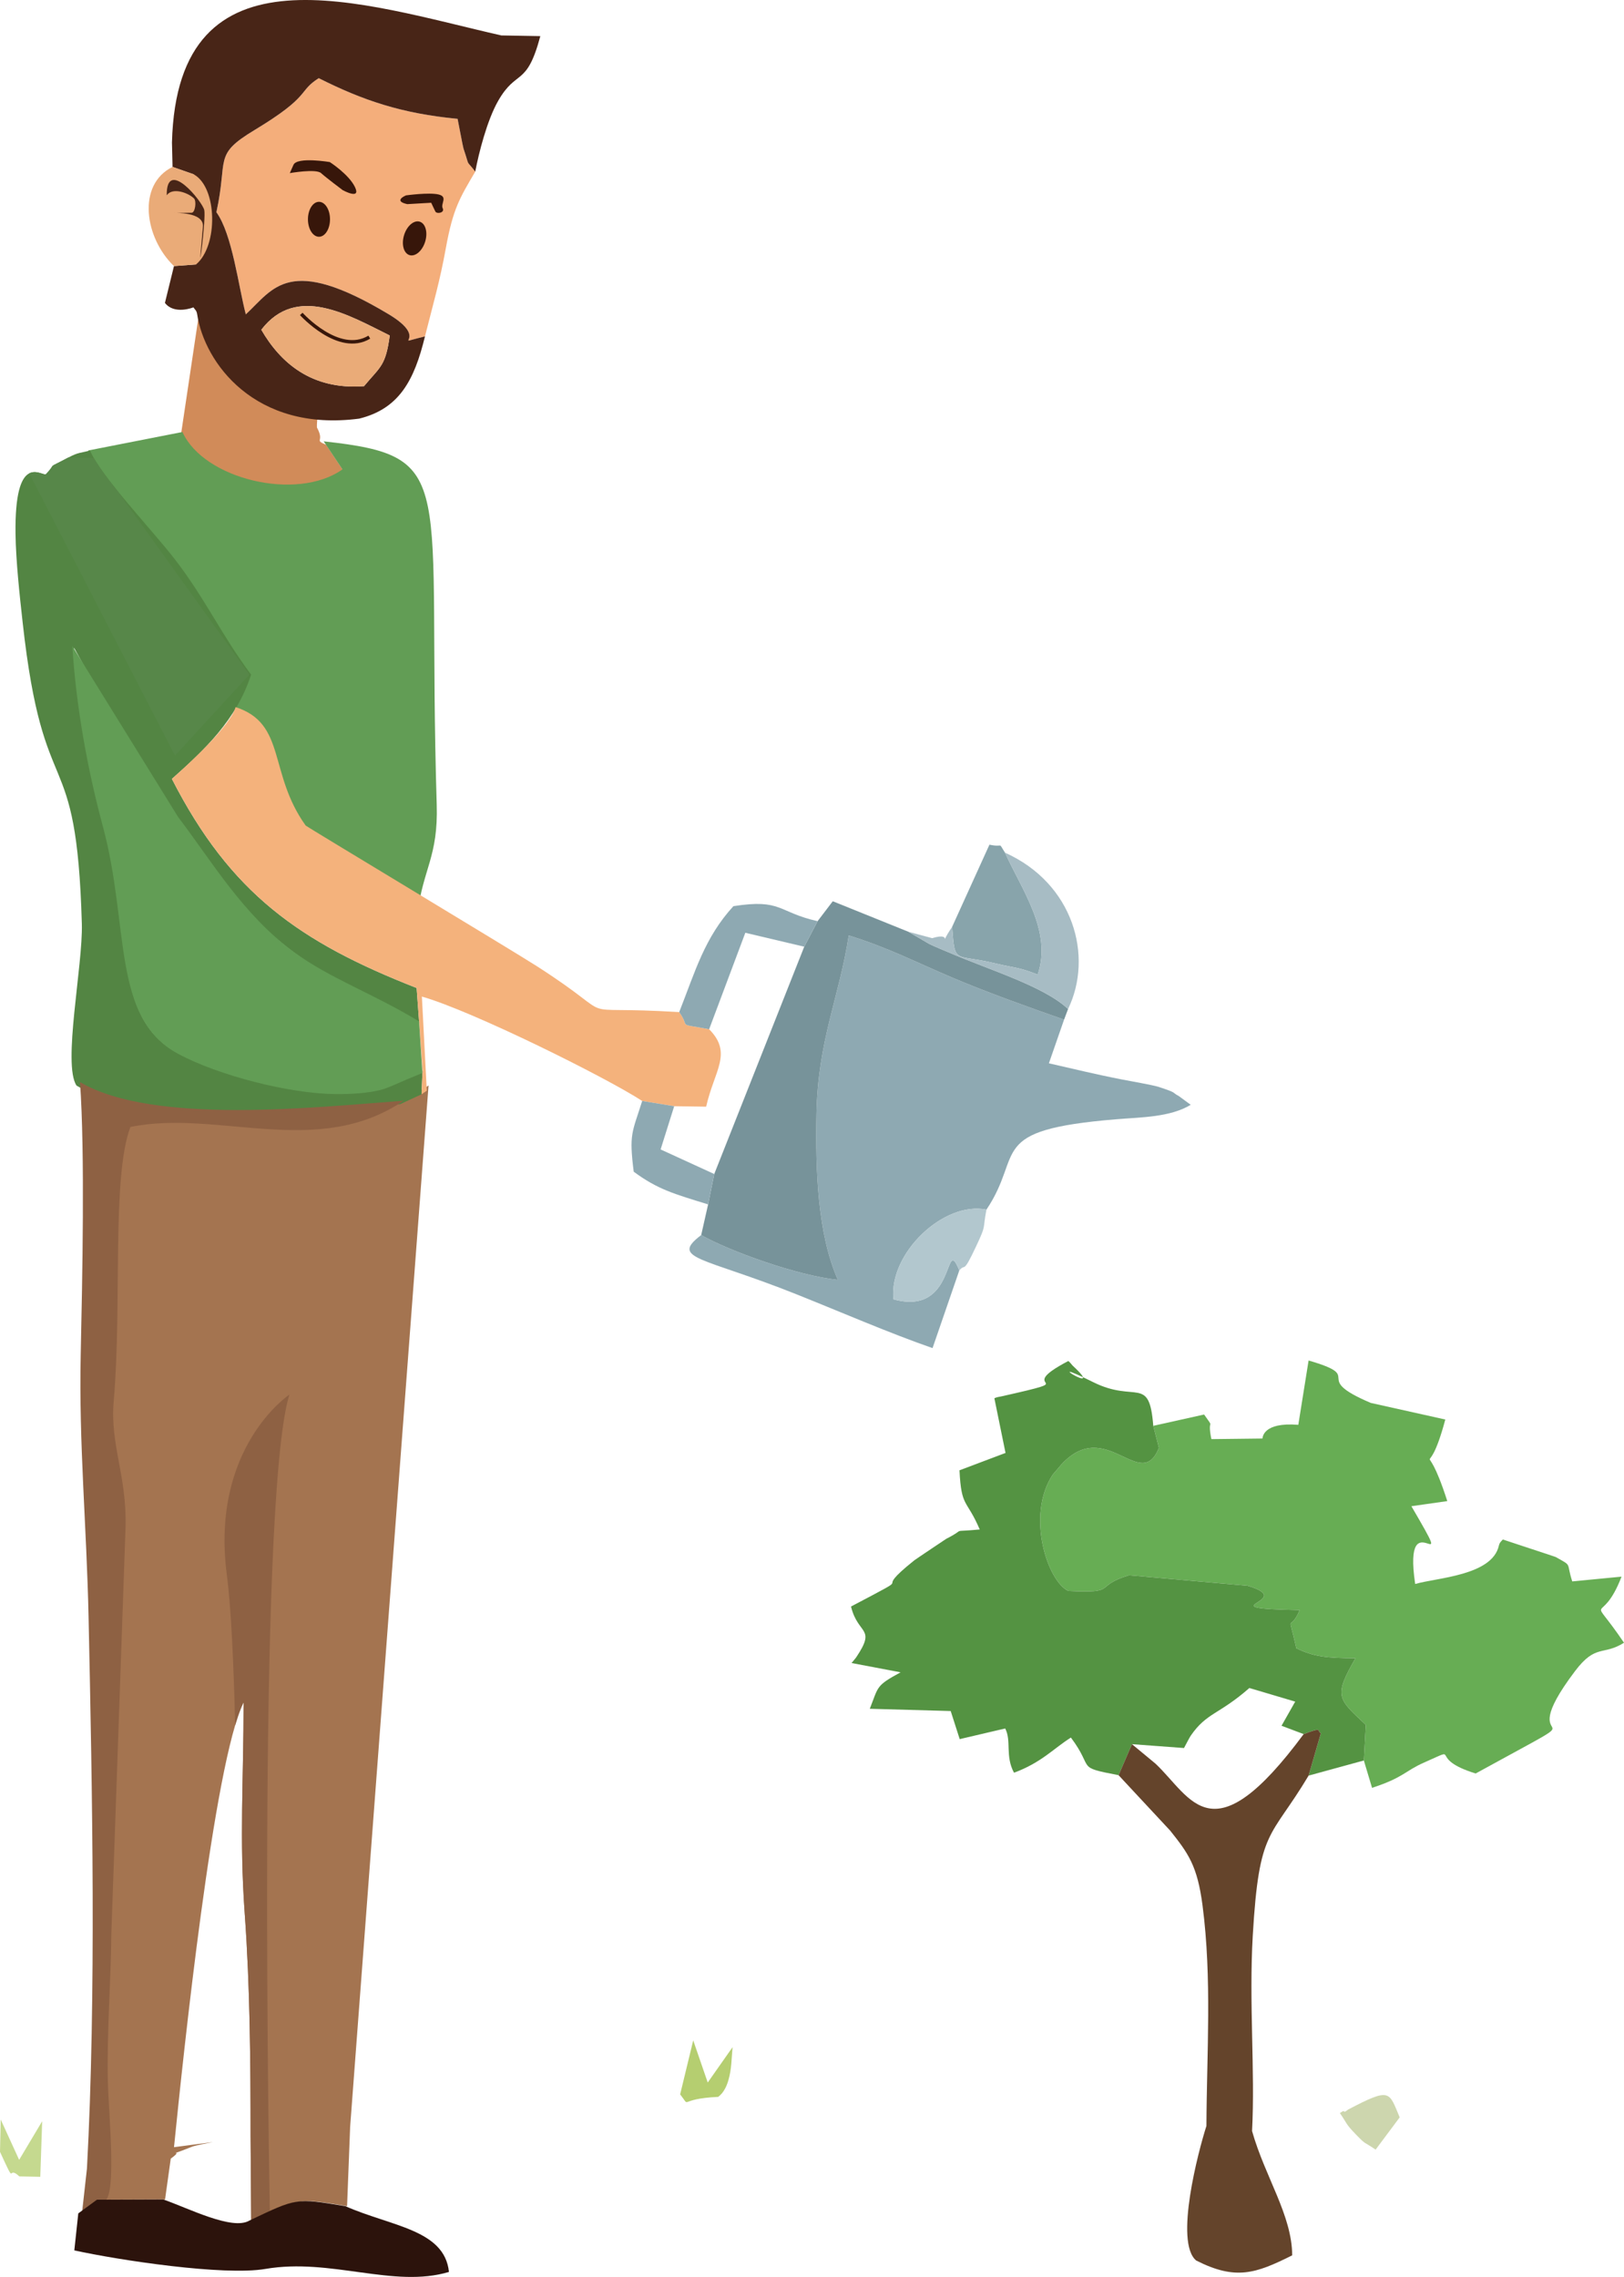 <?xml version="1.0" encoding="UTF-8"?>
<!DOCTYPE svg PUBLIC "-//W3C//DTD SVG 1.1//EN" "http://www.w3.org/Graphics/SVG/1.1/DTD/svg11.dtd">
<!-- Creator: CorelDRAW 2018 (64-Bit Evaluation Version) -->
<svg xmlns="http://www.w3.org/2000/svg" xml:space="preserve" width="93.451mm" height="131.015mm" version="1.1" shape-rendering="geometricPrecision" text-rendering="geometricPrecision" image-rendering="optimizeQuality" fill-rule="evenodd" clip-rule="evenodd"
viewBox="0 0 8967.2 12571.73"
 xmlns:xlink="http://www.w3.org/1999/xlink">
 <defs>
   <clipPath id="id0">
    <path d="M544.82 12145.33l366.54 -1.33 31.49 -225.52c90.51,-65.36 -59.59,4.48 118.89,-66.32 15.8,-6.28 96.3,-21.88 114.54,-25.27l-215.45 28.43c50.85,-506.27 219.29,-2120.73 384.1,-2456.16 0.24,429.82 -23.87,750.78 6.45,1168.16 29.17,401.4 32.26,824.88 32.2,1228.59l3.3 464.46c262.12,-124.73 254.62,-124.71 529.57,-79.45l16.97 -438.64 432.88 -5749.14 -29.09 20.07 -118.04 54.58c-477.27,323.28 -1025.13,46.5 -1508.75,144.89 -104.5,278.63 -45.49,977 -92.21,1514.72 -20.86,240.01 72.4,408.31 65.53,692.63l-78.58 2247.9c-2.53,268.5 -24.4,532.4 -19.62,801.28 3.56,200.2 61.18,723.33 -40.7,676.11z"/>
   </clipPath>
   <clipPath id="id1">
    <path d="M422.55 5993.89c408.48,238.86 1306.9,137.54 1787.01,102.69l118.04 -54.58 5.44 -131.04 -93.96 49.01c-37.73,16.49 -98.37,43.55 -125.91,51.56 -75.11,21.85 -178.72,26.87 -257.9,26.31 -257.16,-1.81 -647.99,-102.55 -870.7,-221.78 -371.66,-198.98 -257.84,-692 -407.22,-1244.67 -84.56,-312.82 -147.76,-662.05 -168.29,-994.7l523.06 948.86c187.06,245.29 419.32,535.54 702.69,742.28 199.7,145.68 422.5,226.38 679.89,382.05l-14.28 -194.95c-646.85,-253.25 -1028.5,-523.24 -1351.22,-1154.32 178.58,-158.41 357.34,-326.67 437.22,-575.8 -165.38,-221.51 -252.91,-419.41 -421.61,-637.68 -128.03,-165.67 -407.31,-456.03 -467.78,-599.96 -55.42,15.54 -61.6,8.4 -119.55,38.94 -135.56,71.46 -54.53,19.73 -125.26,93.27 -30.63,3.44 -172.29,-118.37 -166.53,327.27 1.95,150.34 22.5,337.61 39.22,488.76 115.95,1048.92 297.44,625.43 326.96,1664.88 6.57,230.92 -107.37,776.03 -29.3,893.6z"/>
   </clipPath>
 </defs>
 <g id="Layer_x0020_1">
  <path fill="#D18B59" d="M1001.4 2385.11c116.95,260.4 650.92,404.63 902.79,225.73l-103.61 -154.85c-69.77,-30.35 -5.49,-13.25 -50.52,-95.62 -3.57,-88.87 49.91,-208.76 -16.02,-246.93l-637.08 -368.74 -95.55 640.42z"/>
  <path fill="#A47450" d="M544.82 12145.33l366.54 -1.33 31.49 -225.52c90.51,-65.36 -59.59,4.48 118.89,-66.32 15.8,-6.28 96.3,-21.88 114.54,-25.27l-215.45 28.43c50.85,-506.27 219.29,-2120.73 384.1,-2456.16 0.24,429.82 -23.87,750.78 6.45,1168.16 29.17,401.4 32.26,824.88 32.2,1228.59l3.3 464.46c262.12,-124.73 254.62,-124.71 529.57,-79.45l16.97 -438.64 432.88 -5749.14 -29.09 20.07 -118.04 54.58c-477.27,323.28 -1025.13,46.5 -1508.75,144.89 -104.5,278.63 -45.49,977 -92.21,1514.72 -20.86,240.01 72.4,408.31 65.53,692.63l-78.58 2247.9c-2.53,268.5 -24.4,532.4 -19.62,801.28 3.56,200.2 61.18,723.33 -40.7,676.11z"/>
  <g clip-path="url(#id0)">
   <g id="_2364926340368">
    <path id="1" fill="#8E6143" d="M1490.02 12211.7c0,0 -75,-3922.52 107.8,-4511.54 0,0 -437.67,291.43 -345.28,995.22 92.39,703.79 45.69,3457.93 45.69,3457.93l66.01 203.11 125.78 -144.72z"/>
   </g>
  </g>
  <path fill="none" d="M544.82 12145.33l366.54 -1.33 31.49 -225.52c90.51,-65.36 -59.59,4.48 118.89,-66.32 15.8,-6.28 96.3,-21.88 114.54,-25.27l-215.45 28.43c50.85,-506.27 219.29,-2120.73 384.1,-2456.16 0.24,429.82 -23.87,750.78 6.45,1168.16 29.17,401.4 32.26,824.88 32.2,1228.59l3.3 464.46c262.12,-124.73 254.62,-124.71 529.57,-79.45l16.97 -438.64 432.88 -5749.14 -29.09 20.07 -118.04 54.58c-477.27,323.28 -1025.13,46.5 -1508.75,144.89 -104.5,278.63 -45.49,977 -92.21,1514.72 -20.86,240.01 72.4,408.31 65.53,692.63l-78.58 2247.9c-2.53,268.5 -24.4,532.4 -19.62,801.28 3.56,200.2 61.18,723.33 -40.7,676.11z"/>
  <path fill="#67AD54" d="M6367.98 7872.43l31.19 121.81c-101.93,252.84 -292.09,-177.93 -539.66,92.91l-47.17 55.48c-148.4,226.08 -27.36,589.36 86.63,641.38 282.07,13.67 132.73,-24.91 334.92,-86.58l655.34 58.02c288.02,86.27 -254.22,123.45 287.16,134.53 -58.1,135.49 -67.19,-9.39 -18.52,210.48 94.79,46.51 170.19,54.74 326.46,55.17 -121.76,212.04 -97.3,222.45 57.29,367.85l-10.93 196.71 45.34 151.04c175.21,-57.24 180.47,-92.58 286.58,-139.33 217.31,-95.73 8.75,-25.25 285.55,60.1 781.86,-430.11 163.81,-56.59 549,-565.73 114.51,-151.34 153.89,-83.12 270.06,-156.16 -204.42,-302.19 -126.37,-70.91 -13.63,-364.95l-272.17 26.33c-35.2,-109.24 3.36,-81.44 -91.39,-134.75 -4.01,-2.25 -267.33,-87.93 -291.92,-96.73 -8.7,10.45 -17.74,15.67 -21.96,34.36 -37.43,165.68 -344.32,176.68 -462,211.34 -72.37,-487.67 247.47,30.29 -20.92,-429.45l198.22 -28.25c-135.02,-420.34 -119.01,-46.26 -10.99,-450.39l-411.63 -91.72c-343.99,-145.99 -17.31,-139.31 -343.19,-234.18l-56.79 355.18c-199.23,-16 -196.49,72.79 -198.13,75.61l-281.87 3.28c-25.93,-127.44 23.43,-44.67 -40.16,-135.81l-280.7 62.46z"/>
  <path fill="#549342" d="M6176.44 9801.46l73.89 -171.32 287.36 21.28c5.5,-9.6 29.22,-56.67 37.34,-68.41 88.85,-128.3 154.7,-114.86 323.58,-262.97l253.1 75.11 -75.55 133.28 122.32 46.15c107.43,-40.46 70.4,-19.8 94.79,-4.66l-67.64 233.84 305.07 -83.57 10.93 -196.71c-154.59,-145.4 -179.05,-155.8 -57.29,-367.85 -156.27,-0.42 -231.68,-8.66 -326.46,-55.17 -48.67,-219.87 -39.58,-74.99 18.52,-210.48 -541.38,-11.08 0.86,-48.26 -287.16,-134.53l-655.34 -58.02c-202.19,61.67 -52.84,100.26 -334.92,86.58 -113.99,-52.03 -235.03,-415.3 -86.63,-641.38l47.17 -55.48c247.57,-270.85 437.73,159.92 539.66,-92.91l-31.19 -121.81c-22,-281.46 -95.95,-123.71 -331.12,-240.84 -325.63,-162.17 84.04,91.66 -112.74,-90.24 -5.61,-5.18 -15.29,-19.58 -25.16,-26.85 -322.09,168.52 111.71,87.5 -370.22,195.51 -8.34,1.87 -26.77,3.82 -38.1,10.56l61.52 301.58 -254.24 95.88c10.56,209.33 38.36,155.53 111.87,326.67 -174.73,16.56 -63.84,-9.5 -185.16,51.71 -0.37,0.2 -169,112.95 -175.97,118.52 -264.59,211.49 55.89,41.78 -349.65,255.23 38.69,158.46 140.18,113.45 29.62,278.95 -7,10.47 -19.24,23.18 -26.66,32.97l270.76 51.3c-137.76,75.31 -120.51,75.9 -170.07,201.37l446.78 12.39 49.72 155.12 251.22 -58.85c35.62,68.78 -1.3,152.43 48.67,244.32 149.99,-55.03 219.52,-134.43 314.07,-194.09 132.84,177.09 21.08,161.08 263.31,207.8z"/>
  <path fill="#629D55" d="M487.42 2487.18c60.47,143.93 339.74,434.29 467.78,599.96 168.7,218.27 256.23,416.17 421.61,637.68l-27.51 85.8c-5.91,10.94 -19.67,35.2 -25.8,46.17 -6.63,11.92 -21.34,31.75 -32.25,47.45 281.97,90.72 179.31,364.16 387.01,653.94 102.14,142.53 496.31,480.65 628.14,480.33 28.93,-238.72 113.81,-308.83 105.01,-595.55 -55.22,-1798.41 132.67,-1923.81 -624.12,-2006.18l103.61 154.85c-251.87,178.9 -766.65,53.87 -883.6,-206.53l-519.89 102.06z"/>
  <path fill="#8EA9B2" d="M3871.73 6819.2c-174.79,133.41 5.8,118.72 529.09,328.19 247.73,99.16 508.86,212.6 748.4,295.93l147.74 -428.83c-86.28,-211.39 -10.91,256.92 -363.71,159.4 -25.75,-255.05 278.26,-543.2 513.67,-495.27 210.68,-314.11 -8.39,-438.89 716.04,-498.76 141.41,-11.69 297.46,-10.92 411.89,-79.89l-66.09 -48.44c-41.45,-21.54 -2.88,-15.05 -111.08,-50.42 -30.64,-10.02 -163.89,-33.46 -206.32,-41.69 -140.52,-27.28 -269.01,-58.99 -399.68,-88.58l83.79 -241.04c-195.73,-68.56 -428.44,-151.93 -614.13,-230.72 -211.31,-89.63 -356.42,-166.44 -574.98,-234.13 -51.75,340.35 -170.73,579.4 -178.11,985.89 -5.64,310.18 5.38,659.51 118.19,915.71 -226.37,-23.69 -601.88,-160.3 -754.7,-247.35z"/>
  <path fill="#538543" d="M422.55 5993.89c408.48,238.86 1306.9,137.54 1787.01,102.69l118.04 -54.58 5.44 -131.04 -93.96 49.01c-37.73,16.49 -98.37,43.55 -125.91,51.56 -75.11,21.85 -178.72,26.87 -257.9,26.31 -257.16,-1.81 -647.99,-102.55 -870.7,-221.78 -371.66,-198.98 -257.84,-692 -407.22,-1244.67 -84.56,-312.82 -147.76,-662.05 -168.29,-994.7l523.06 948.86c187.06,245.29 419.32,535.54 702.69,742.28 199.7,145.68 422.5,226.38 679.89,382.05l-14.28 -194.95c-646.85,-253.25 -1028.5,-523.24 -1351.22,-1154.32 178.58,-158.41 357.34,-326.67 437.22,-575.8 -165.38,-221.51 -252.91,-419.41 -421.61,-637.68 -128.03,-165.67 -407.31,-456.03 -467.78,-599.96 -55.42,15.54 -61.6,8.4 -119.55,38.94 -135.56,71.46 -54.53,19.73 -125.26,93.27 -30.63,3.44 -172.29,-118.37 -166.53,327.27 1.95,150.34 22.5,337.61 39.22,488.76 115.95,1048.92 297.44,625.43 326.96,1664.88 6.57,230.92 -107.37,776.03 -29.3,893.6z"/>
  <g clip-path="url(#id1)">
   <g id="_2364926344528">
    <polygon id="1" fill="#578749" points="966.27,4171.97 161.42,2613.58 377.46,2526.12 518.18,2529.04 1376.81,3724.81 "/>
   </g>
  </g>
  <path fill="none" d="M422.55 5993.89c408.48,238.86 1306.9,137.54 1787.01,102.69l118.04 -54.58 5.44 -131.04 -93.96 49.01c-37.73,16.49 -98.37,43.55 -125.91,51.56 -75.11,21.85 -178.72,26.87 -257.9,26.31 -257.16,-1.81 -647.99,-102.55 -870.7,-221.78 -371.66,-198.98 -257.84,-692 -407.22,-1244.67 -84.56,-312.82 -147.76,-662.05 -168.29,-994.7l523.06 948.86c187.06,245.29 419.32,535.54 702.69,742.28 199.7,145.68 422.5,226.38 679.89,382.05l-14.28 -194.95c-646.85,-253.25 -1028.5,-523.24 -1351.22,-1154.32 178.58,-158.41 357.34,-326.67 437.22,-575.8 -165.38,-221.51 -252.91,-419.41 -421.61,-637.68 -128.03,-165.67 -407.31,-456.03 -467.78,-599.96 -55.42,15.54 -61.6,8.4 -119.55,38.94 -135.56,71.46 -54.53,19.73 -125.26,93.27 -30.63,3.44 -172.29,-118.37 -166.53,327.27 1.95,150.34 22.5,337.61 39.22,488.76 115.95,1048.92 297.44,625.43 326.96,1664.88 6.57,230.92 -107.37,776.03 -29.3,893.6z"/>
  <path fill="#F4B27C" d="M949.19 4300.61c322.72,631.08 704.37,901.07 1351.22,1154.32l14.28 194.95 18.35 261.09 -5.44 131.04 29.09 -20.07 -27.17 -519.52c278.74,79.53 1015.08,445.38 1216.45,576.33l176.73 28.96 176.47 2.58c44.81,-199.97 147.83,-294.74 16.48,-427.53 -187.32,-34.99 -99.7,-3.86 -165.37,-94.46 -642.34,-40.02 -286.37,66.86 -785.11,-253.11 -135.73,-87.08 -1273.53,-771.7 -1277.32,-777 -207.7,-289.78 -105.04,-563.23 -387.01,-653.94 -27.87,101.99 -257.77,313.13 -351.65,396.37z"/>
  <path fill="#629D55" d="M2332.5 5924.12l-18.58 -284.73c-257.39,-155.67 -489.02,-235.48 -688.72,-381.16 -283.37,-206.74 -454.69,-502.05 -641.76,-747.35l-583.99 -943.79c20.53,332.64 83.73,681.88 168.29,994.7 149.39,552.67 45.15,1058.31 416.81,1257.26 222.72,119.25 613.54,219.99 870.71,221.8 79.18,0.54 182.78,-4.46 257.9,-26.31 27.56,-8 88.18,-35.06 125.91,-51.56l93.42 -38.86z"/>
  <path fill="#F4AE7B" d="M1194.79 1171.7c87.99,121.41 121.96,410.33 162.55,564 153.37,-142.03 235.96,-332.33 788.37,-0.88 242.04,145.23 -7.91,172.35 200.81,122.71 46.65,-184.99 81.75,-302.39 115.12,-486.55 39.76,-219.53 76.72,-277 162.52,-423.27 -57.11,-75.14 -25.98,-12.4 -64.76,-127.2 -3.77,-11.15 -27.19,-138.47 -32.69,-164.39 -310.66,-29.54 -523.56,-102.21 -766.68,-224.49 -118.25,75.02 -37.35,95.04 -355.4,286.92 -230.1,138.8 -144,156.28 -209.83,453.16z"/>
  <path fill="#8E6143" d="M480.14 11972.68l-28.67 257.69 102.95 -75.44c101.88,47.22 44.26,-475.91 40.7,-676.11 -4.78,-268.88 17.09,-532.78 19.62,-801.28l78.58 -2247.9c6.87,-284.32 -86.39,-452.63 -65.53,-692.63 46.72,-537.72 -12.28,-1236.09 92.21,-1514.72 483.62,-98.39 1031.49,178.38 1508.75,-144.89 -480.11,34.85 -1378.53,136.17 -1787.01,-102.69 28.02,392.82 12.75,1093 3.9,1505.69 -10.57,491.77 32.47,938.57 43.44,1449.37 20.65,961.81 42.55,2088.23 -8.94,3042.92z"/>
  <path fill="#64442B" d="M7198.46 9574.59c-507.56,685.73 -618.29,351.8 -817.91,163.38l-130.22 -107.83 -73.89 171.32 284.89 305.94c100.39,125.95 150.19,194.45 178.7,413.29 52.63,403.93 23.4,812.19 21.44,1217.49 -43.51,134.91 -178.32,642.45 -56.41,742.85 217.26,110.14 327.55,72.91 530.12,-28.62 -1.62,-222.76 -149.36,-430.69 -221.69,-686.18 17.29,-334.11 -17.72,-708.98 3.89,-1079.36 34.93,-598.26 96.51,-528.55 308.24,-883.1l67.64 -233.84c-24.38,-15.13 12.65,-35.8 -94.79,4.66z"/>
  <path fill="#77939A" d="M4514.44 5086.12l-73.71 140.93 -496.89 1255.08 -33.84 167.75 -38.26 169.32c152.82,87.05 528.33,223.66 754.7,247.35 -112.81,-256.2 -123.83,-605.53 -118.19,-915.71 7.39,-406.49 126.37,-645.54 178.11,-985.89 218.56,67.7 363.68,144.5 574.98,234.13 185.7,78.79 418.4,162.16 614.13,230.72l22.12 -58.74c-134.71,-126.66 -434.26,-215.44 -659.16,-312.6 -17.72,-7.66 -71.08,-28.87 -107.58,-46.78l-114.98 -67.08 -417.61 -168.51 -83.82 110.03z"/>
  <path fill="#2C130C" d="M535.23 12145.33l-102.95 75.44 -21.93 204.34c248.54,54.5 825.71,141.6 1055,102.38 361.97,-61.94 708.74,108.02 1013.59,16.59 -24.12,-234.48 -320.5,-251.8 -572.09,-363.16 -274.94,-45.25 -267.44,-45.28 -529.57,79.45 -94.26,56.73 -337.44,-68.51 -475.52,-116.38l-366.54 1.33z"/>
  <path fill="#482517" d="M2152.04 1852.38c-22.84,169.47 -51.79,171.11 -142.09,279.74 -291.08,22.21 -462.69,-131.2 -567.05,-311.44 195.42,-254.5 484.7,-78.89 709.14,31.69zm-1202.51 -1064.88l3.17 134.11 117.14 40.98 21.81 128.09c109.94,91.18 77.99,163.47 -3.38,261.34l-5.63 107.96 -122.05 9.2 -49.88 203.22c51.91,67.46 157.04,24.67 157.24,24.65 7.71,11.98 17.55,16.73 20.63,37.49 39.64,267.59 318.21,652.51 894.75,576.87 221.18,-54.57 304.37,-211.73 363.19,-453.89 -208.72,49.64 41.23,22.52 -200.81,-122.71 -552.41,-331.44 -635,-141.15 -788.37,0.88 -40.59,-153.67 -74.56,-442.59 -162.55,-564 65.83,-296.87 -20.28,-314.35 209.83,-453.16 318.06,-191.88 237.16,-211.9 355.4,-286.92 243.13,122.28 456.02,194.96 766.68,224.49 5.5,25.92 28.92,153.24 32.69,164.39 38.79,114.8 7.65,52.06 64.76,127.2 20.03,-104.84 65.18,-282.95 126.13,-390.03 102.4,-179.94 157.2,-73.18 233.21,-358.22l-215.2 -3.72c-759.33,-172 -1790.17,-536.91 -1818.78,591.77z"/>
  <path fill="#88A4AB" d="M5257.36 5117.35c15.88,211.69 10.09,146.37 239.09,202.02 104.67,25.41 124.75,18.53 233.44,61.74 81.19,-239.95 -87.69,-467.01 -180.55,-673.28 -41.36,-63.58 -3.09,-26.51 -85.96,-44.05l-206.02 453.58z"/>
  <path fill="#EAAB78" d="M1442.9 1820.69c104.35,180.24 275.96,333.65 567.05,311.44 90.3,-108.63 119.25,-110.27 142.09,-279.74 -224.44,-110.58 -513.72,-286.19 -709.14,-31.69z"/>
  <path fill="#8EA9B2" d="M3750.28 5588.3c65.67,90.6 -21.95,59.47 165.37,94.46l199.77 -532.57 325.3 76.86 73.71 -140.93c-221.82,-50.1 -197.1,-124.75 -464.82,-82.87 -159.87,174.61 -210.68,360.22 -299.34,585.05z"/>
  <path fill="#A7BCC4" d="M5257.36 5117.35c-89.4,133.65 20.29,22.71 -110.15,62.53l-131.34 -35.27 114.98 67.08c36.49,17.91 89.85,39.12 107.58,46.78 224.9,97.16 524.45,185.94 659.16,312.6 140.38,-290.25 31.2,-692.92 -348.26,-863.24 92.86,206.27 261.74,433.33 180.55,673.28 -108.69,-43.21 -128.77,-36.33 -233.44,-61.74 -229,-55.65 -223.2,9.67 -239.09,-202.02z"/>
  <path fill="#B2C7CE" d="M5296.97 7014.49c36.55,-43.41 16.82,28.62 92.44,-132.3 59.1,-125.72 34.72,-86.44 57.51,-203.56 -235.4,-47.93 -539.41,240.22 -513.67,495.27 352.8,97.52 277.43,-370.8 363.71,-159.4z"/>
  <path fill="#8EA9B2" d="M3909.99 6649.89l33.84 -167.75 -296.17 -135.71 75.04 -238.72 -176.73 -28.96c-55.65,176.67 -73.22,180.6 -46.86,390.49 132.97,98.3 223.03,122.56 410.88,180.66z"/>
  <path fill="#EAAB78" d="M960.59 1469.19l122.05 -9.2c122.87,-102.71 118.14,-425.19 -12.8,-497.39l-117.14 -40.98c-198.39,98.06 -153.6,392.51 7.9,547.58z"/>
  <path fill="#CDD6AE" d="M7595.66 11868.85l133.01 -178.18c-60.09,-140.9 -47.19,-168.24 -284.87,-43.01 -3.14,1.65 -19.93,17.31 -22.17,10.3 -2.3,-7.16 -15.87,5.32 -23.3,9.08 40.59,57.37 27.55,55.12 88.06,117.53 60.45,62.32 40.15,36.68 109.27,84.29z"/>
  <path fill="#B5CE70" d="M3755.5 11563.92c64.11,80.52 -19.03,23.89 210.16,13.65 2.79,-3.81 35.56,-20.74 56.1,-91.28 18.76,-64.46 17.16,-119.58 23.25,-183.16l-137.18 195.17 -80.07 -232.8 -72.26 298.43z"/>
  <path fill="#C5D98F" d="M-0 11881.07c94.84,206.53 33.66,67.44 106.77,135.55l115.67 2.3 10.39 -306.78 -127.1 213.09 -101.83 -222.73 -3.9 178.58z"/>
  <ellipse fill="#37160A" cx="1761.29" cy="1210.78" rx="60.93" ry="96.47"/>
  <ellipse fill="#37160A" transform="matrix(0.957 0.291 -0.291 0.957 2289.38 1316.29)" rx="60.93" ry="96.47"/>
  <path fill="#37160A" d="M1600.2 955.78c0,0 144.71,-25.39 172.65,0 27.93,25.39 119.33,93.94 119.33,93.94 0,0 101.56,55.85 68.55,-15.24 -33.01,-71.08 -139.65,-139.64 -139.65,-139.64 0,0 -180.25,-30.48 -200.57,15.23 -20.31,45.7 -20.31,45.7 -20.31,45.7z"/>
  <path fill="#37160A" d="M2248.94 1127.1l132.02 -7.62c0,0 15.23,33 22.85,48.24 7.62,15.24 53.32,7.62 40.63,-17.77 -12.7,-25.39 30.48,-63.48 -22.85,-76.17 -53.32,-12.69 -180.26,5.09 -180.26,5.09 0,0 -73.62,30.47 7.62,48.24z"/>
  <path fill="none" stroke="#37160A" stroke-width="19.19" stroke-miterlimit="22.926" d="M1663.47 1733.28c0,0 206.92,229.76 375.76,128.21"/>
  <path fill="#482517" d="M920.71 1078.12c30.58,-44.07 115.04,-16.33 150.15,17.23 15.42,14.73 6.88,79.06 -12.59,79.3l-97.75 1.27c0,0 167.37,-7.88 159.95,76.17l-12.05 136.47c-11.62,131.63 28.69,-178.95 19.67,-227.88 -8.37,-45.41 -210.17,-294.95 -207.38,-82.56z"/>
 </g>
</svg>
